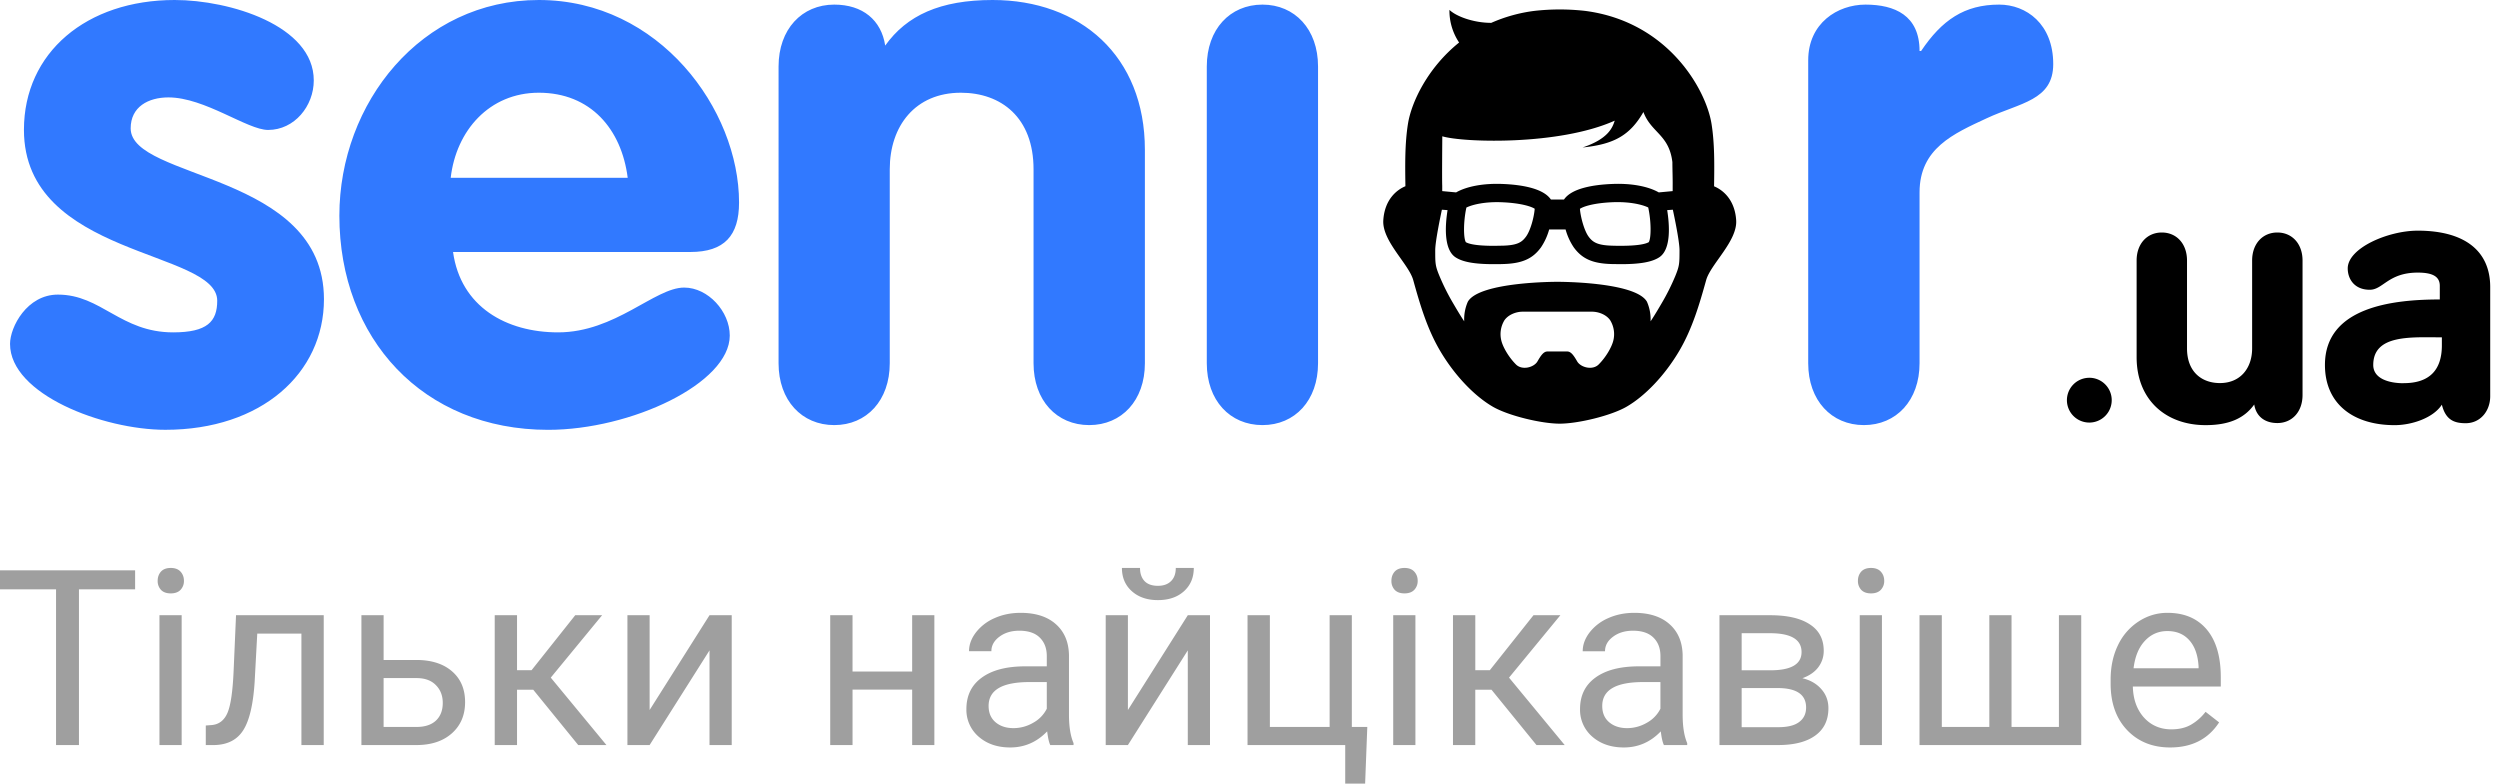 <svg width="134" height="42" viewBox="0 0 134 42" fill="none" xmlns="http://www.w3.org/2000/svg"><path d="M93.059 11.806c-.072-1.112-.718-1.627-1.185-1.82.017-1.123.035-2.282-.137-3.353-.295-1.837-2.328-5.471-6.772-6.049a12.149 12.149 0 00-2.725 0c-.796.1-1.574.317-2.308.641-.99 0-1.91-.368-2.242-.696a3.074 3.074 0 00.518 1.75c-1.697 1.366-2.557 3.209-2.74 4.351-.172 1.07-.154 2.226-.138 3.352-.466.193-1.113.709-1.185 1.822-.072 1.113 1.365 2.346 1.604 3.208.361 1.3.74 2.597 1.432 3.776.771 1.316 1.849 2.447 2.853 3.022.826.472 2.58.898 3.566.898.986 0 2.74-.426 3.566-.898 1.006-.575 2.083-1.705 2.853-3.022.691-1.18 1.07-2.476 1.432-3.776.243-.859 1.68-2.093 1.608-3.206zM77.307 7.305c1.1.335 6.25.506 9.242-.838-.119.383-.359.981-1.72 1.437 1.676-.168 2.538-.647 3.258-1.9.418 1.119 1.374 1.199 1.553 2.685 0 .395.02.87.015 1.266v.288l-.745.07c-.566-.325-1.473-.498-2.509-.452-.969.04-2.158.222-2.572.835h-.7c-.413-.613-1.604-.795-2.572-.835-1.035-.045-1.942.127-2.51.452l-.744-.07v-.288c-.016-.396.002-2.255.004-2.65zm11.067 5.675c-.16.092-.553.195-1.496.195-.15 0-.303 0-.452-.006-.795-.02-1.054-.18-1.28-.491-.226-.31-.424-1.018-.462-1.484.172-.12.718-.311 1.751-.355.9-.036 1.572.12 1.91.282.165.752.162 1.644.029 1.86zm-6.114-1.79c-.036.465-.229 1.168-.463 1.489-.233.32-.484.47-1.28.49-.15 0-.303.007-.452.007-.943 0-1.335-.102-1.495-.195-.133-.215-.136-1.107.029-1.857.338-.164 1.012-.321 1.91-.283 1.046.044 1.592.24 1.75.348zm1.214 5.516h1.848c.385 0 .787.171.984.459a1.428 1.428 0 01.162 1.113c-.09.34-.385.863-.78 1.258-.328.327-.961.16-1.15-.163-.187-.323-.332-.533-.533-.533H82.94c-.202 0-.346.21-.533.533-.188.323-.821.49-1.15.163-.394-.396-.69-.918-.78-1.259a1.428 1.428 0 01.162-1.113c.202-.287.6-.458.984-.458h1.852zm6.31-1.882c-.206.491-.445.967-.716 1.426-.173.296-.377.643-.597.974a2.345 2.345 0 00-.195-1.052c-.62-1.082-4.8-1.067-4.8-1.067s-4.18-.014-4.8 1.067a2.348 2.348 0 00-.194 1.052c-.22-.33-.424-.678-.597-.974-.271-.459-.51-.935-.717-1.426-.24-.575-.24-.685-.24-1.41 0-.474.279-1.806.357-2.174l.304.023c-.124.777-.224 2.103.43 2.53.389.253 1.022.366 2.051.366.158 0 .318 0 .476-.006 1.025-.025 1.6-.275 2.05-.893.197-.294.345-.618.439-.96h.88c.094.342.242.666.44.96.449.618 1.023.87 2.05.893.157 0 .317.006.475.006 1.029 0 1.662-.113 2.052-.366.654-.425.553-1.75.429-2.53l.303-.023c.08.368.358 1.7.358 2.175-.002.724-.002.834-.238 1.41z" fill="#000"/><path d="M7.004 6.88c0-1.16.951-1.659 2.024-1.659 1.949 0 4.229 1.744 5.343 1.744 1.416 0 2.447-1.287 2.447-2.653C16.823 1.366 12.306 0 9.363 0c-4.722 0-8.08 2.816-8.08 6.96 0 6.836 10.36 6.421 10.36 9.158 0 1.12-.54 1.697-2.363 1.697-2.816 0-3.851-2.024-6.172-2.024-1.66-.006-2.57 1.735-2.57 2.644 0 2.695 4.974 4.602 8.326 4.602 5.142 0 8.5-3.025 8.5-7.003C17.36 9.237 7.004 9.65 7.004 6.88zm29.667 8.534c-1.575 0-3.688 2.401-6.756 2.401-2.775 0-5.222-1.366-5.632-4.308h12.72c1.82 0 2.61-.872 2.61-2.653C39.614 5.884 35.346 0 28.881 0 22.582 0 18.19 5.51 18.19 11.56c0 6.588 4.475 11.479 11.19 11.479 4.434 0 9.735-2.486 9.735-5.055 0-1.287-1.162-2.57-2.444-2.57zM28.88 4.97c2.775 0 4.434 1.95 4.765 4.56h-9.487c.29-2.527 2.07-4.56 4.723-4.56h-.001zM53.204 0c-2.816 0-4.603.826-5.757 2.443-.21-1.366-1.203-2.196-2.732-2.196-1.74 0-2.984 1.324-2.984 3.315V19.47c0 1.992 1.245 3.315 2.984 3.315 1.739 0 2.976-1.323 2.976-3.315V9.073c0-2.322 1.366-4.103 3.81-4.103 2.158 0 3.897 1.325 3.897 4.103v10.398c0 1.99 1.24 3.314 2.984 3.314s2.984-1.324 2.984-3.314V8.036C61.37 2.98 57.886 0 53.204 0zm14.464.247c-1.744 0-2.984 1.325-2.984 3.315v15.909c0 1.99 1.24 3.314 2.984 3.314 1.743 0 2.979-1.324 2.979-3.314V3.562c0-1.99-1.24-3.315-2.98-3.315zm39.486 0c-1.865 0-3.068.83-4.182 2.485h-.084c0-1.907-1.329-2.485-2.9-2.485-1.493 0-3.068.993-3.068 2.984v16.24c0 1.99 1.245 3.314 2.984 3.314 1.739 0 2.984-1.324 2.984-3.314v-9.158c0-2.36 1.821-3.147 3.604-3.976 1.783-.83 3.561-.951 3.561-2.9.001-2.155-1.448-3.19-2.899-3.19z" fill="#3179FF"/><path d="M111.987 20.248a1.2 1.2 0 110 2.402 1.2 1.2 0 010-2.401zm10.079 2.427c-.694 0-1.144-.376-1.239-.995-.525.732-1.332 1.107-2.608 1.107-2.125 0-3.696-1.35-3.696-3.643v-5.18c0-.9.562-1.502 1.35-1.502s1.351.6 1.351 1.502v4.71c0 1.257.788 1.858 1.764 1.858 1.107 0 1.726-.81 1.726-1.858v-4.71c0-.9.563-1.502 1.351-1.502s1.351.6 1.351 1.502v7.205c.001.906-.563 1.506-1.35 1.506zm6.285.113c-2.176 0-3.734-1.107-3.734-3.228 0-3.114 3.659-3.509 6.156-3.509v-.731c0-.526-.432-.709-1.182-.709-1.577 0-1.858.92-2.571.92-.844 0-1.182-.6-1.182-1.144 0-1.089 2.158-2.024 3.752-2.024 2.496 0 3.885 1.07 3.885 3.022v5.854c0 .789-.525 1.445-1.315 1.445-.582 0-1.07-.15-1.276-.994-.468.723-1.631 1.098-2.533 1.098zm.488-2.251c1.408 0 2.045-.732 2.045-2.024v-.432c-1.632 0-3.678-.169-3.678 1.483.001.728.827.977 1.634.977l-.001-.004z" fill="#000"/><path d="M7.242 31.587h-3.01v8.348H3.004v-8.348H0v-1.016h7.242v1.016zM9.737 39.935h-1.19v-6.959h1.19v6.96zm-1.286-8.804c0-.193.058-.356.174-.49.12-.132.296-.199.527-.199.232 0 .407.067.527.2.12.133.18.296.18.489a.68.68 0 01-.18.482c-.12.128-.295.193-.527.193-.231 0-.407-.065-.527-.193a.694.694 0 01-.174-.482zM17.352 32.976v6.96h-1.196V33.96h-2.367l-.141 2.605c-.078 1.196-.279 2.052-.605 2.566-.321.515-.834.783-1.537.804h-.476v-1.048l.34-.026c.387-.043.663-.266.83-.669.168-.403.275-1.149.322-2.238l.129-2.978h4.701zM20.561 35.375h1.808c.789.009 1.413.215 1.871.618.46.403.689.95.689 1.64 0 .694-.236 1.252-.708 1.672-.472.42-1.106.63-1.904.63h-2.945v-6.959h1.19v2.4zm0 .971v2.618h1.77c.445 0 .79-.114 1.035-.34.244-.232.366-.547.366-.946 0-.386-.12-.701-.36-.946-.236-.248-.568-.377-.997-.386h-1.814zM28.582 36.97h-.869v2.965h-1.196v-6.959h1.196v2.946h.779l2.34-2.946h1.441l-2.752 3.345 2.984 3.614h-1.512l-2.411-2.965zM38.03 32.976h1.19v6.96h-1.19V34.86l-3.21 5.074h-1.19v-6.959h1.19v5.081l3.21-5.08zM50.082 39.935h-1.19v-2.971h-3.196v2.971H44.5v-6.959h1.196v3.017h3.196v-3.017h1.19v6.96zM56.295 39.935c-.069-.137-.124-.381-.167-.733-.553.575-1.214.862-1.981.862-.686 0-1.25-.193-1.692-.579a1.897 1.897 0 01-.656-1.48c0-.724.275-1.286.824-1.684.553-.403 1.329-.605 2.328-.605h1.157v-.547c0-.415-.124-.745-.373-.99-.248-.249-.615-.373-1.1-.373-.424 0-.78.107-1.067.322-.287.214-.43.473-.43.778H51.94c0-.347.122-.682.366-1.003a2.542 2.542 0 011.004-.772c.424-.189.89-.283 1.395-.283.802 0 1.43.201 1.885.604.454.4.69.95.707 1.653v3.203c0 .639.082 1.147.245 1.524v.103h-1.248zm-1.974-.907a2.09 2.09 0 001.06-.289 1.75 1.75 0 00.727-.752v-1.428h-.932c-1.458 0-2.187.426-2.187 1.28 0 .373.125.664.373.874.249.21.568.315.959.315zM63.666 32.976h1.19v6.96h-1.19V34.86l-3.21 5.074h-1.19v-6.959h1.19v5.081l3.21-5.08zm.321-2.534c0 .52-.178.937-.534 1.255-.351.313-.814.469-1.389.469-.575 0-1.04-.159-1.396-.476-.355-.317-.533-.733-.533-1.248h.97c0 .3.082.536.245.708.163.167.401.25.714.25.3 0 .534-.083.701-.25.172-.167.257-.403.257-.708h.965zM66.868 32.976h1.197v5.988h3.203v-5.988h1.19v5.988h.829L73.171 42h-1.067v-2.065h-5.236v-6.959zM75.866 39.935h-1.19v-6.959h1.19v6.96zm-1.286-8.804c0-.193.058-.356.173-.49.12-.132.296-.199.528-.199.231 0 .407.067.527.2.12.133.18.296.18.489a.68.68 0 01-.18.482c-.12.128-.296.193-.527.193-.232 0-.407-.065-.528-.193a.694.694 0 01-.173-.482zM79.944 36.97h-.869v2.965H77.88v-6.959h1.196v2.946h.779l2.34-2.946h1.441l-2.752 3.345 2.984 3.614h-1.512l-2.411-2.965zM89.186 39.935c-.069-.137-.125-.381-.168-.733-.553.575-1.213.862-1.98.862-.686 0-1.25-.193-1.692-.579a1.897 1.897 0 01-.656-1.48c0-.724.275-1.286.823-1.684.553-.403 1.33-.605 2.328-.605H89v-.547c0-.415-.124-.745-.373-.99-.249-.249-.615-.373-1.1-.373-.424 0-.78.107-1.067.322-.288.214-.431.473-.431.778h-1.196c0-.347.122-.682.366-1.003a2.541 2.541 0 011.004-.772c.424-.189.89-.283 1.395-.283.802 0 1.43.201 1.885.604.454.4.69.95.707 1.653v3.203c0 .639.082 1.147.244 1.524v.103h-1.247zm-1.975-.907a2.09 2.09 0 001.061-.289 1.75 1.75 0 00.727-.752v-1.428h-.932c-1.458 0-2.187.426-2.187 1.28 0 .373.124.664.373.874.249.21.568.315.958.315zM92.163 39.935v-6.959h2.715c.926 0 1.635.163 2.128.49.498.32.746.795.746 1.42 0 .322-.096.614-.289.875-.193.258-.478.455-.855.592.42.099.756.291 1.01.579.257.287.385.63.385 1.029 0 .639-.236 1.128-.707 1.466-.468.339-1.13.508-1.988.508h-3.145zm1.19-3.055v2.097h1.968c.498 0 .869-.092 1.113-.277.249-.184.373-.443.373-.778 0-.694-.51-1.042-1.53-1.042h-1.924zm0-.952h1.538c1.114 0 1.672-.325 1.672-.977 0-.652-.528-.988-1.582-1.01h-1.628v1.987zM100.872 39.935h-1.19v-6.959h1.19v6.96zm-1.287-8.804c0-.193.058-.356.174-.49.12-.132.296-.199.527-.199.232 0 .408.067.528.2.12.133.18.296.18.489a.68.68 0 01-.18.482c-.12.128-.296.193-.528.193-.231 0-.407-.065-.527-.193a.694.694 0 01-.174-.482zM104.081 32.976v5.988h2.547v-5.988h1.19v5.988h2.54v-5.988h1.196v6.96h-8.669v-6.96h1.196zM116.32 40.064c-.943 0-1.711-.309-2.302-.926-.592-.622-.888-1.452-.888-2.49v-.218c0-.69.131-1.306.393-1.846a3.08 3.08 0 011.106-1.273c.476-.309.99-.463 1.543-.463.905 0 1.608.298 2.11.894.501.596.752 1.449.752 2.56v.495h-4.714c.017.686.217 1.241.598 1.666.386.42.875.63 1.467.63.42 0 .776-.086 1.067-.258.292-.171.547-.398.766-.681l.726.566c-.583.896-1.458 1.344-2.624 1.344zm-.148-6.239c-.48 0-.883.176-1.209.528-.326.347-.527.836-.604 1.466h3.485v-.09c-.034-.605-.197-1.072-.488-1.402-.292-.334-.686-.502-1.184-.502z" fill="#9F9F9F"/></svg>